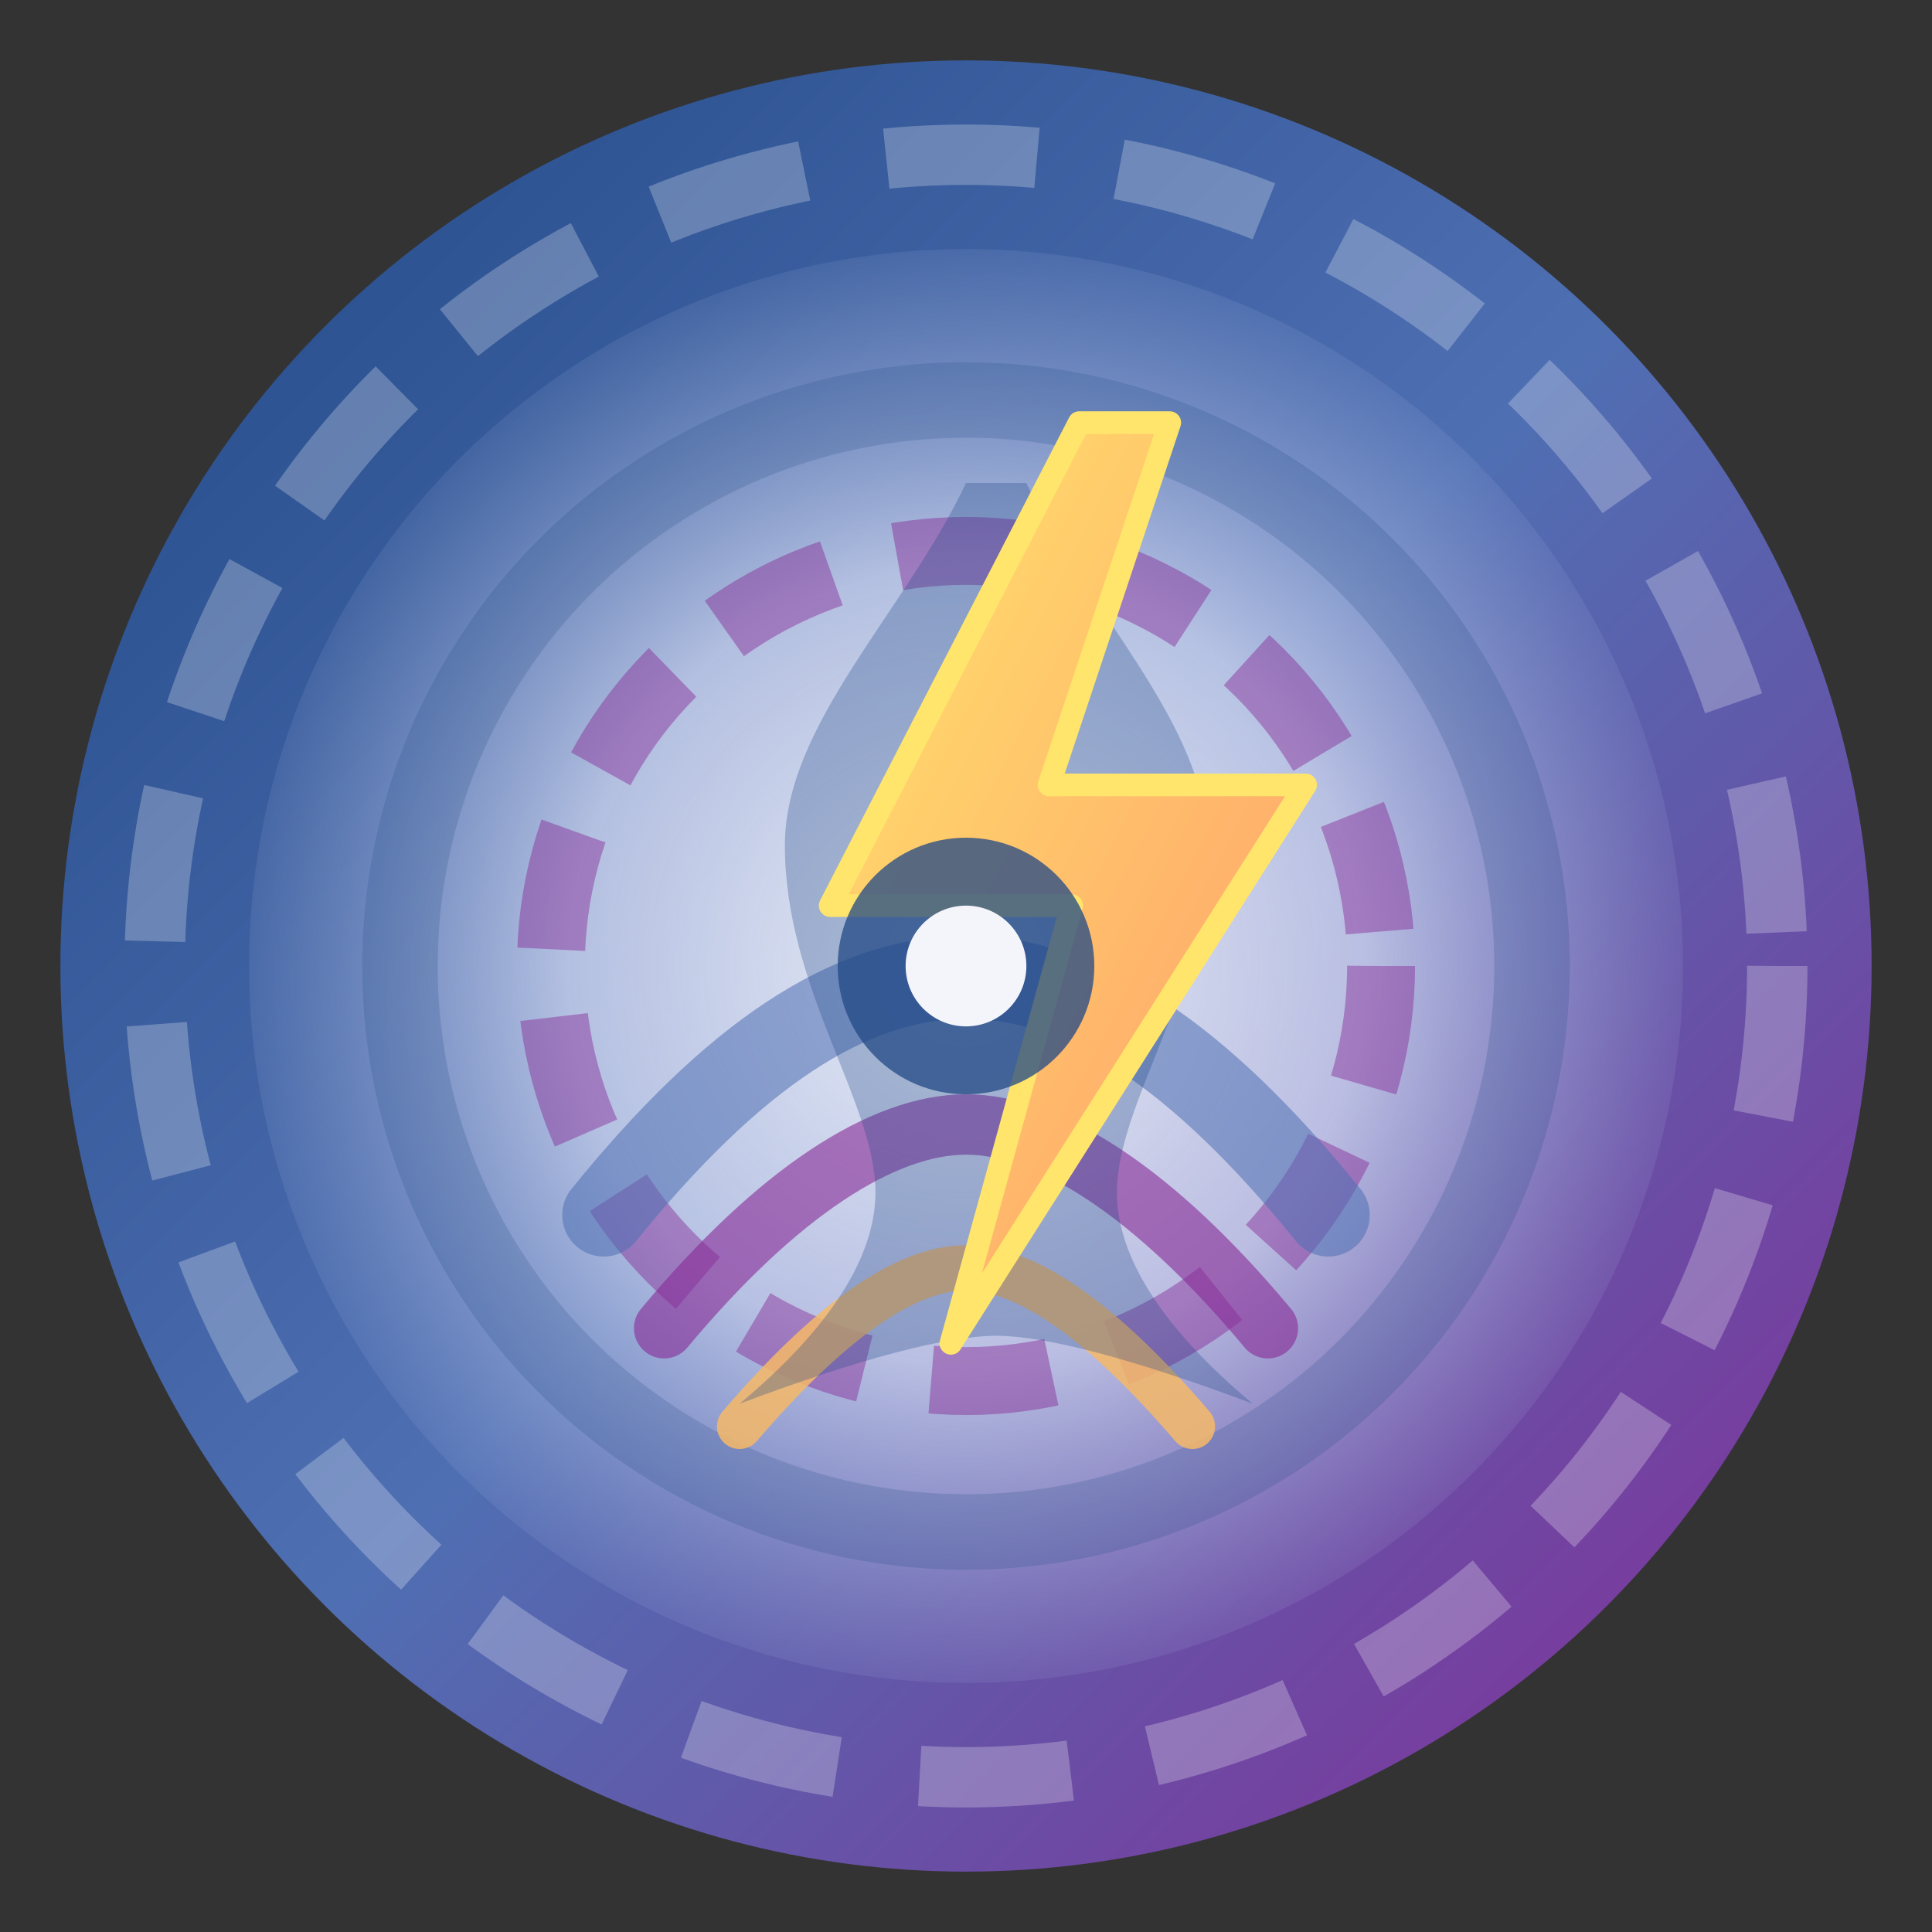 <svg xmlns="http://www.w3.org/2000/svg" viewBox="0 0 512 512" role="img" aria-labelledby="title desc">
  <rect x="0" y="0" width="512" height="512" fill="#333333" stroke="none"/>
  <title id="title">EAS Station Logo</title>
  <desc id="desc">Stylized emergency broadcast badge with layered concentric waves and lightning bolt.</desc>
  <defs>
    <linearGradient id="bgGradient" x1="0%" y1="0%" x2="100%" y2="100%">
      <stop offset="0%" stop-color="#204885" />
      <stop offset="50%" stop-color="#4f6fb3" />
      <stop offset="100%" stop-color="#872a96" />
    </linearGradient>
    <radialGradient id="innerGlow" cx="50%" cy="50%" r="50%">
      <stop offset="0%" stop-color="#f4f5fb" stop-opacity="0.95" />
      <stop offset="55%" stop-color="#d9def4" stop-opacity="0.75" />
      <stop offset="100%" stop-color="#b3c0e6" stop-opacity="0.1" />
    </radialGradient>
    <linearGradient id="boltGradient" x1="0%" y1="0%" x2="100%" y2="100%">
      <stop offset="0%" stop-color="#ffe56b" />
      <stop offset="100%" stop-color="#ff9a6b" />
    </linearGradient>
  </defs>
  <g fill="none" fill-rule="evenodd">
    <circle cx="256" cy="256" r="240" fill="url(#bgGradient)" />
    <circle cx="256" cy="256" r="190" fill="url(#innerGlow)" />
    <circle cx="256" cy="256" r="150" fill="none" stroke="rgba(32,72,133,0.2)" stroke-width="20" />
    <circle cx="256" cy="256" r="215" fill="none" stroke="rgba(255,255,255,0.25)" stroke-width="16" stroke-dasharray="40 22" />
    <circle cx="256" cy="256" r="110" fill="none" stroke="rgba(135,42,150,0.45)" stroke-width="18" stroke-dasharray="32 18" />
    <path d="M160 322c34-42 65-63 96-63s62 21 96 63" stroke="#4f6fb3" stroke-width="22" stroke-linecap="round" stroke-linejoin="round" opacity="0.55" />
    <path d="M176 352c30-36 58-54 80-54s50 18 80 54" stroke="#872a96" stroke-width="16" stroke-linecap="round" stroke-linejoin="round" opacity="0.6" />
    <path d="M196 378c24-28 44-42 60-42s36 14 60 42" stroke="#f6b968" stroke-width="12" stroke-linecap="round" stroke-linejoin="round" opacity="0.85" />
    <path d="M256 128c-16 34-48 64-48 96 0 38 24 68 24 92 0 17-12 36-36 56 32-12 55-18 68-18 13 0 36 6 68 18-24-20-36-39-36-56 0-24 24-54 24-92 0-32-32-62-48-96z" fill="#204885" opacity="0.3" />
    <path d="M286 112l-66 128h64l-32 116 94-148h-68l32-96z" fill="url(#boltGradient)" stroke="#ffe56b" stroke-width="6" stroke-linejoin="round" />
    <circle cx="256" cy="256" r="34" fill="#204885" opacity="0.75" />
    <circle cx="256" cy="256" r="16" fill="#f4f5fb" />
  </g>
</svg>
